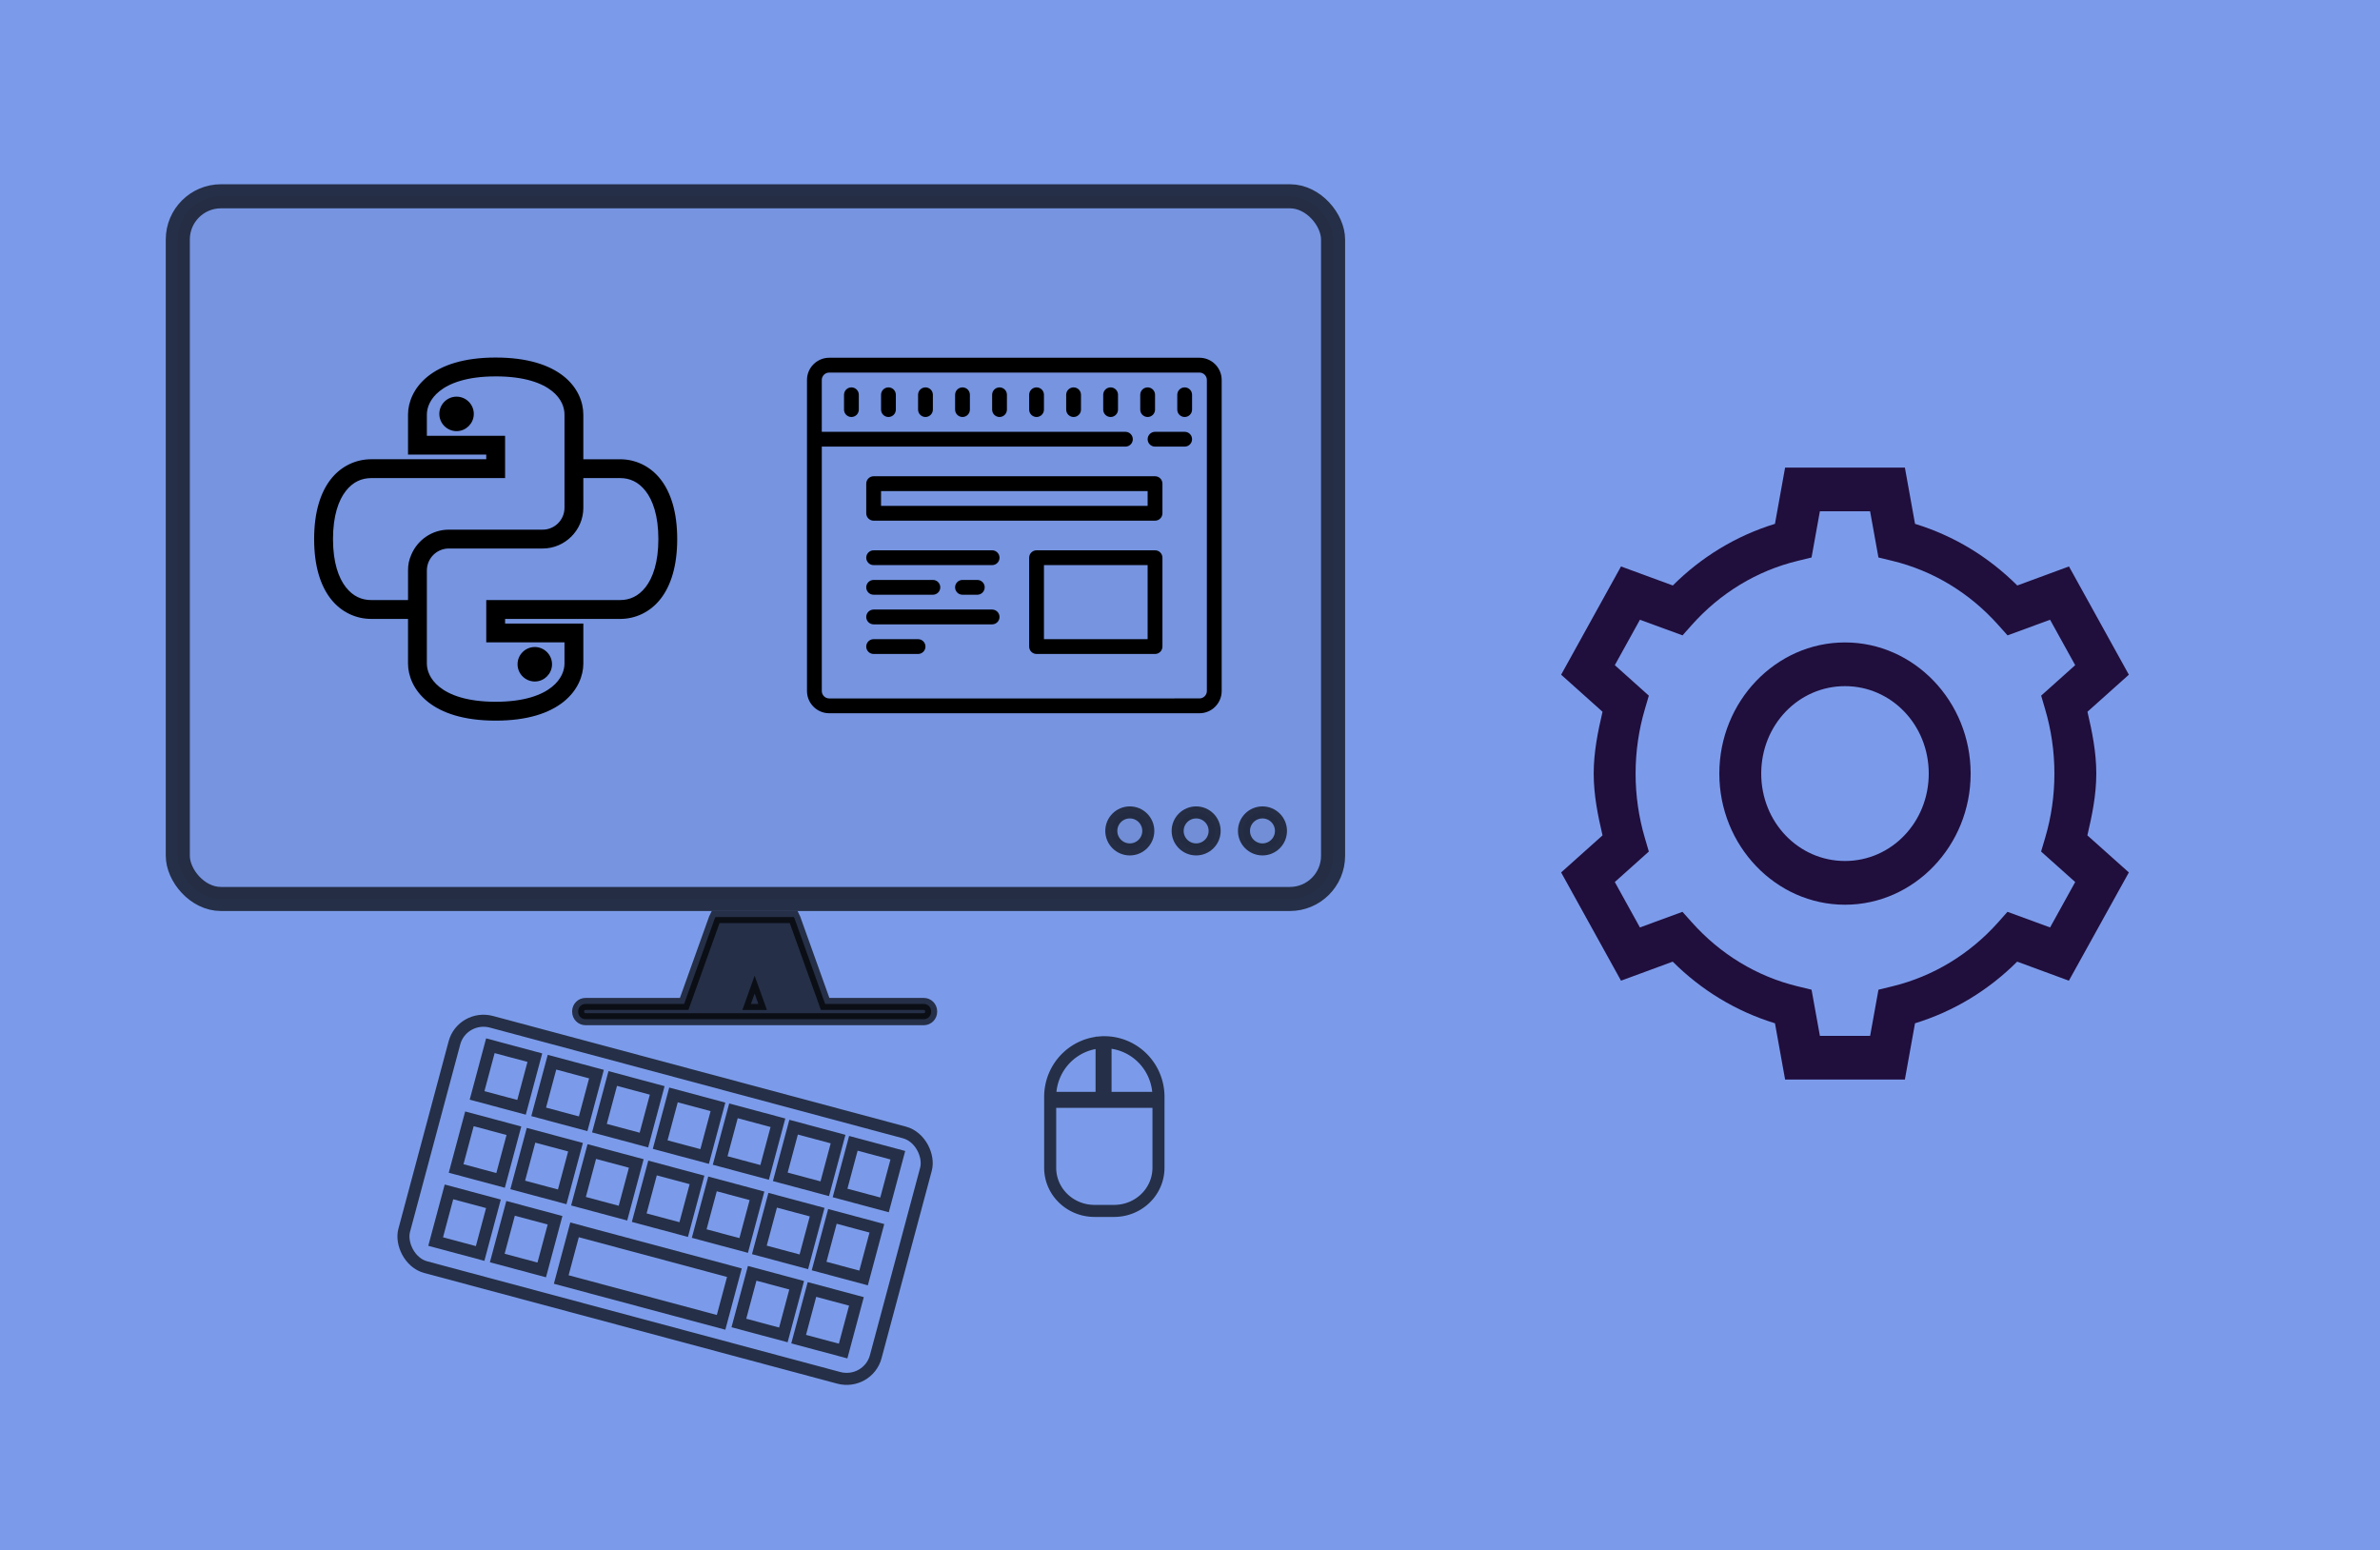 <?xml version="1.0" encoding="UTF-8" standalone="no"?>
<!-- Created with Inkscape (http://www.inkscape.org/) -->

<svg
   xmlns:dc="http://purl.org/dc/elements/1.1/"
   xmlns:cc="http://creativecommons.org/ns#"
   xmlns:rdf="http://www.w3.org/1999/02/22-rdf-syntax-ns#"
   xmlns:svg="http://www.w3.org/2000/svg"
   xmlns="http://www.w3.org/2000/svg"
   xmlns:sodipodi="http://sodipodi.sourceforge.net/DTD/sodipodi-0.dtd"
   xmlns:inkscape="http://www.inkscape.org/namespaces/inkscape"
   width="197.779mm"
   height="128.824mm"
   viewBox="0 0 197.779 128.824"
   version="1.1"
   id="svg8"
   sodipodi:docname="bg_settings.svg"
   inkscape:version="0.92.2 5c3e80d, 2017-08-06">
  <defs
     id="defs2" />
  <sodipodi:namedview
     id="base"
     pagecolor="#ffffff"
     bordercolor="#666666"
     borderopacity="1.0"
     inkscape:pageopacity="0.0"
     inkscape:pageshadow="2"
     inkscape:zoom="1"
     inkscape:cx="146.83141"
     inkscape:cy="295.31263"
     inkscape:document-units="mm"
     inkscape:current-layer="layer1"
     showgrid="false"
     inkscape:measure-start="536.517,806.986"
     inkscape:measure-end="598.515,798.021"
     inkscape:window-width="1920"
     inkscape:window-height="1025"
     inkscape:window-x="0"
     inkscape:window-y="27"
     inkscape:window-maximized="1"
     fit-margin-top="0"
     fit-margin-left="0"
     fit-margin-right="0"
     fit-margin-bottom="0" />
  <g
     inkscape:label="Capa 1"
     inkscape:groupmode="layer"
     id="layer1"
     transform="translate(-10.351,-7.191)">
    <rect
       style="opacity:0.699;fill:#3867df;fill-opacity:0.941;fill-rule:nonzero;stroke:#000000;stroke-width:0;stroke-linecap:square;stroke-linejoin:miter;stroke-miterlimit:4;stroke-dasharray:none;stroke-dashoffset:10.016;stroke-opacity:1;paint-order:markers fill stroke"
       id="rect5088"
       width="197.779"
       height="128.824"
       x="10.351"
       y="7.191"
       rx="0"
       ry="0" />
    <path
       id="path5618"
       overflow="visible"
       font-weight="400"
       d="m 158.694,46.044 -0.843,4.675 c -3.237,0.994 -6.116,2.755 -8.49,5.122 l -4.303,-1.582 -4.976,8.995 3.44,3.079 c -0.389,1.663 -0.734,3.35 -0.734,5.136 0,1.786 0.345,3.473 0.734,5.136 l -3.44,3.079 4.976,8.995 4.296,-1.582 c 2.376,2.37 5.257,4.128 8.497,5.122 l 0.843,4.675 h 9.952 l 0.843,-4.675 c 3.237,-0.994 6.116,-2.755 8.491,-5.122 l 4.296,1.582 4.983,-8.995 -3.447,-3.079 c 0.391,-1.663 0.741,-3.352 0.741,-5.136 0,-1.786 -0.345,-3.473 -0.734,-5.136 l 3.44,-3.079 -4.976,-8.995 -4.296,1.582 c -2.376,-2.37 -5.257,-4.128 -8.497,-5.122 l -0.843,-4.675 z m 2.889,3.632 h 4.174 l 0.693,3.838 1.116,0.27 c 3.451,0.825 6.496,2.71 8.831,5.328 l 0.781,0.873 3.535,-1.298 2.087,3.774 -2.828,2.533 0.333,1.135 c 0.497,1.687 0.768,3.48 0.768,5.342 0,1.862 -0.268,3.65 -0.768,5.335 l -0.339,1.142 2.835,2.533 -2.087,3.774 -3.542,-1.298 -0.775,0.873 c -2.334,2.618 -5.387,4.502 -8.837,5.328 l -1.108,0.27 -0.693,3.838 h -4.174 l -0.693,-3.838 -1.116,-0.27 c -3.451,-0.825 -6.496,-2.71 -8.831,-5.328 l -0.781,-0.873 -3.535,1.298 -2.087,-3.774 2.828,-2.533 -0.333,-1.135 c -0.497,-1.687 -0.768,-3.48 -0.768,-5.342 0,-1.862 0.271,-3.655 0.768,-5.342 l 0.333,-1.135 -2.828,-2.533 2.087,-3.774 3.542,1.298 0.775,-0.873 c 2.334,-2.618 5.386,-4.502 8.837,-5.328 l 1.108,-0.27 z m 2.087,10.897 c -5.747,0 -10.442,4.899 -10.442,10.897 0,5.997 4.695,10.897 10.442,10.897 5.747,0 10.442,-4.899 10.442,-10.897 0,-5.997 -4.695,-10.897 -10.442,-10.897 z m 0,3.632 c 3.867,0 6.961,3.229 6.961,7.264 0,4.035 -3.095,7.264 -6.961,7.264 -3.866,0 -6.961,-3.229 -6.961,-7.264 0,-4.035 3.095,-7.264 6.961,-7.264 z"
       style="font-weight:400;line-height:normal;font-family:sans-serif;text-indent:0;text-align:start;text-decoration:none;text-decoration-line:none;text-decoration-style:solid;text-decoration-color:#000000;text-transform:none;white-space:normal;overflow:visible;isolation:auto;mix-blend-mode:normal;fill:#17002b;fill-opacity:0.91;stroke-width:0.265"
       inkscape:connector-curvature="0" />
    <path
       style="opacity:0.699;fill:#000000;fill-opacity:1;fill-rule:nonzero;stroke:#000000;stroke-width:1;stroke-linecap:square;stroke-linejoin:miter;stroke-miterlimit:4;stroke-dasharray:none;stroke-dashoffset:10.016;stroke-opacity:1;paint-order:markers fill stroke"
       d="m 69.806,83.39 c -0.02,0.04 -0.042,0.079 -0.057,0.12 l -2.544,7.1 h -8.195 c -0.34,0 -0.614,0.274 -0.614,0.614 v 0.041 c 0,0.34 0.274,0.614 0.614,0.614 h 28.105 c 0.34,0 0.614,-0.274 0.614,-0.614 v -0.041 c 0,-0.34 -0.274,-0.614 -0.614,-0.614 H 78.92 L 76.376,83.511 c -0.015,-0.041 -0.033,-0.082 -0.053,-0.121 z m 3.256,6.359 0.309,0.862 h -0.617 z"
       id="rect5110-1-9"
       inkscape:connector-curvature="0" />
    <g
       id="g4896"
       transform="translate(-11.569,-8.795)"
       style="stroke:#000000;stroke-width:1;stroke-miterlimit:4;stroke-dasharray:none;stroke-opacity:1">
      <rect
         transform="rotate(15)"
         ry="2.486"
         rx="2.517"
         y="81.208"
         x="84.215"
         height="21.107"
         width="40.567"
         id="rect4506"
         style="opacity:0.699;fill:#000000;fill-opacity:0;fill-rule:nonzero;stroke:#000000;stroke-width:1;stroke-linecap:round;stroke-linejoin:bevel;stroke-miterlimit:4;stroke-dasharray:none;stroke-dashoffset:10.016;stroke-opacity:1;paint-order:markers fill stroke" />
      <g
         transform="translate(-4.677,-1.203)"
         id="g4543"
         style="stroke:#000000;stroke-width:1;stroke-miterlimit:4;stroke-dasharray:none;stroke-opacity:1">
        <rect
           style="opacity:0.699;fill:#000000;fill-opacity:0;fill-rule:nonzero;stroke:#000000;stroke-width:1;stroke-linecap:round;stroke-linejoin:miter;stroke-miterlimit:4;stroke-dasharray:none;stroke-dashoffset:10.016;stroke-opacity:1;paint-order:markers fill stroke"
           id="rect4508"
           width="3.826"
           height="4.272"
           x="91.991"
           y="83.105"
           rx="0"
           ry="0"
           transform="rotate(15)"
           inkscape:transform-center-x="6.4490444"
           inkscape:transform-center-y="-4.8923054" />
        <rect
           style="opacity:0.699;fill:#000000;fill-opacity:0;fill-rule:nonzero;stroke:#000000;stroke-width:1;stroke-linecap:round;stroke-linejoin:miter;stroke-miterlimit:4;stroke-dasharray:none;stroke-dashoffset:10.016;stroke-opacity:1;paint-order:markers fill stroke"
           id="rect4508-3"
           width="3.826"
           height="4.272"
           x="91.881"
           y="89.421"
           rx="0"
           ry="0"
           transform="rotate(15)"
           inkscape:transform-center-x="6.4490444"
           inkscape:transform-center-y="-4.8923054" />
        <rect
           style="opacity:0.699;fill:#000000;fill-opacity:0;fill-rule:nonzero;stroke:#000000;stroke-width:1;stroke-linecap:round;stroke-linejoin:miter;stroke-miterlimit:4;stroke-dasharray:none;stroke-dashoffset:10.016;stroke-opacity:1;paint-order:markers fill stroke"
           id="rect4508-3-6"
           width="3.826"
           height="4.272"
           x="91.81"
           y="95.726"
           rx="0"
           ry="0"
           transform="rotate(15)"
           inkscape:transform-center-x="6.4490444"
           inkscape:transform-center-y="-4.8923054" />
      </g>
      <g
         transform="translate(-9.02,-2.856)"
         id="g4650"
         style="stroke:#000000;stroke-width:1;stroke-miterlimit:4;stroke-dasharray:none;stroke-opacity:1">
        <rect
           style="opacity:0.699;fill:#000000;fill-opacity:0;fill-rule:nonzero;stroke:#000000;stroke-width:1;stroke-linecap:round;stroke-linejoin:miter;stroke-miterlimit:4;stroke-dasharray:none;stroke-dashoffset:10.016;stroke-opacity:1;paint-order:markers fill stroke"
           id="rect4508-5"
           width="3.826"
           height="4.272"
           x="127.849"
           y="83.602"
           rx="0"
           ry="0"
           transform="rotate(15)"
           inkscape:transform-center-x="6.4490444"
           inkscape:transform-center-y="-4.8923054" />
        <rect
           style="opacity:0.699;fill:#000000;fill-opacity:0;fill-rule:nonzero;stroke:#000000;stroke-width:1;stroke-linecap:round;stroke-linejoin:miter;stroke-miterlimit:4;stroke-dasharray:none;stroke-dashoffset:10.016;stroke-opacity:1;paint-order:markers fill stroke"
           id="rect4508-3-3"
           width="3.826"
           height="4.272"
           x="127.739"
           y="89.917"
           rx="0"
           ry="0"
           transform="rotate(15)"
           inkscape:transform-center-x="6.4490444"
           inkscape:transform-center-y="-4.8923054" />
        <rect
           style="opacity:0.699;fill:#000000;fill-opacity:0;fill-rule:nonzero;stroke:#000000;stroke-width:1;stroke-linecap:round;stroke-linejoin:miter;stroke-miterlimit:4;stroke-dasharray:none;stroke-dashoffset:10.016;stroke-opacity:1;paint-order:markers fill stroke"
           id="rect4508-3-6-5"
           width="3.826"
           height="4.272"
           x="127.668"
           y="96.223"
           rx="0"
           ry="0"
           transform="rotate(15)"
           inkscape:transform-center-x="6.4490444"
           inkscape:transform-center-y="-4.8923054" />
      </g>
      <g
         id="g4543-6"
         transform="translate(0.443,0.164)"
         style="stroke:#000000;stroke-width:1;stroke-miterlimit:4;stroke-dasharray:none;stroke-opacity:1">
        <rect
           style="opacity:0.699;fill:#000000;fill-opacity:0;fill-rule:nonzero;stroke:#000000;stroke-width:1;stroke-linecap:round;stroke-linejoin:miter;stroke-miterlimit:4;stroke-dasharray:none;stroke-dashoffset:10.016;stroke-opacity:1;paint-order:markers fill stroke"
           id="rect4508-2"
           width="3.826"
           height="4.272"
           x="91.991"
           y="83.105"
           rx="0"
           ry="0"
           transform="rotate(15)"
           inkscape:transform-center-x="6.4490444"
           inkscape:transform-center-y="-4.8923054" />
        <rect
           style="opacity:0.699;fill:#000000;fill-opacity:0;fill-rule:nonzero;stroke:#000000;stroke-width:1;stroke-linecap:round;stroke-linejoin:miter;stroke-miterlimit:4;stroke-dasharray:none;stroke-dashoffset:10.016;stroke-opacity:1;paint-order:markers fill stroke"
           id="rect4508-3-9"
           width="3.826"
           height="4.272"
           x="91.881"
           y="89.421"
           rx="0"
           ry="0"
           transform="rotate(15)"
           inkscape:transform-center-x="6.4490444"
           inkscape:transform-center-y="-4.8923054" />
        <rect
           style="opacity:0.699;fill:#000000;fill-opacity:0;fill-rule:nonzero;stroke:#000000;stroke-width:1;stroke-linecap:round;stroke-linejoin:miter;stroke-miterlimit:4;stroke-dasharray:none;stroke-dashoffset:10.016;stroke-opacity:1;paint-order:markers fill stroke"
           id="rect4508-3-6-1"
           width="3.826"
           height="4.272"
           x="91.81"
           y="95.726"
           rx="0"
           ry="0"
           transform="rotate(15)"
           inkscape:transform-center-x="6.4490444"
           inkscape:transform-center-y="-4.8923054" />
      </g>
      <g
         transform="translate(-5.212,-1.069)"
         id="g4690"
         style="stroke:#000000;stroke-width:1;stroke-miterlimit:4;stroke-dasharray:none;stroke-opacity:1">
        <rect
           style="opacity:0.699;fill:#000000;fill-opacity:0;fill-rule:nonzero;stroke:#000000;stroke-width:1;stroke-linecap:round;stroke-linejoin:miter;stroke-miterlimit:4;stroke-dasharray:none;stroke-dashoffset:10.016;stroke-opacity:1;paint-order:markers fill stroke"
           id="rect4508-2-7"
           width="3.826"
           height="4.272"
           x="118.564"
           y="82.851"
           rx="0"
           ry="0"
           transform="rotate(15)"
           inkscape:transform-center-x="6.4490444"
           inkscape:transform-center-y="-4.8923054" />
        <rect
           style="opacity:0.699;fill:#000000;fill-opacity:0;fill-rule:nonzero;stroke:#000000;stroke-width:1;stroke-linecap:round;stroke-linejoin:miter;stroke-miterlimit:4;stroke-dasharray:none;stroke-dashoffset:10.016;stroke-opacity:1;paint-order:markers fill stroke"
           id="rect4508-3-9-0"
           width="3.826"
           height="4.272"
           x="118.455"
           y="89.166"
           rx="0"
           ry="0"
           transform="rotate(15)"
           inkscape:transform-center-x="6.4490444"
           inkscape:transform-center-y="-4.8923054" />
        <rect
           style="opacity:0.699;fill:#000000;fill-opacity:0;fill-rule:nonzero;stroke:#000000;stroke-width:1;stroke-linecap:round;stroke-linejoin:miter;stroke-miterlimit:4;stroke-dasharray:none;stroke-dashoffset:10.016;stroke-opacity:1;paint-order:markers fill stroke"
           id="rect4508-3-6-1-9"
           width="3.826"
           height="4.272"
           x="118.383"
           y="95.472"
           rx="0"
           ry="0"
           transform="rotate(15)"
           inkscape:transform-center-x="6.4490444"
           inkscape:transform-center-y="-4.8923054" />
      </g>
      <rect
         inkscape:transform-center-y="-4.8923054"
         inkscape:transform-center-x="6.4490444"
         transform="rotate(15)"
         ry="0"
         rx="0"
         y="96.12"
         x="97.878"
         height="4.272"
         width="13.752"
         id="rect4508-3-6-5-3"
         style="opacity:0.699;fill:#000000;fill-opacity:0;fill-rule:nonzero;stroke:#000000;stroke-width:1;stroke-linecap:round;stroke-linejoin:miter;stroke-miterlimit:4;stroke-dasharray:none;stroke-dashoffset:10.016;stroke-opacity:1;paint-order:markers fill stroke" />
      <g
         transform="translate(-6.548,-2.238)"
         id="g4769"
         style="stroke:#000000;stroke-width:1;stroke-miterlimit:4;stroke-dasharray:none;stroke-opacity:1">
        <rect
           style="opacity:0.699;fill:#000000;fill-opacity:0;fill-rule:nonzero;stroke:#000000;stroke-width:1;stroke-linecap:round;stroke-linejoin:miter;stroke-miterlimit:4;stroke-dasharray:none;stroke-dashoffset:10.016;stroke-opacity:1;paint-order:markers fill stroke"
           id="rect4508-2-8"
           width="3.826"
           height="4.272"
           x="104.593"
           y="83.617"
           rx="0"
           ry="0"
           transform="rotate(15)"
           inkscape:transform-center-x="6.4490444"
           inkscape:transform-center-y="-4.8923054" />
        <rect
           style="opacity:0.699;fill:#000000;fill-opacity:0;fill-rule:nonzero;stroke:#000000;stroke-width:1;stroke-linecap:round;stroke-linejoin:miter;stroke-miterlimit:4;stroke-dasharray:none;stroke-dashoffset:10.016;stroke-opacity:1;paint-order:markers fill stroke"
           id="rect4508-3-9-7"
           width="3.826"
           height="4.272"
           x="104.483"
           y="89.932"
           rx="0"
           ry="0"
           transform="rotate(15)"
           inkscape:transform-center-x="6.4490444"
           inkscape:transform-center-y="-4.8923054" />
      </g>
      <g
         id="g4769-0"
         transform="translate(-1.501,-0.872)"
         style="stroke:#000000;stroke-width:1;stroke-miterlimit:4;stroke-dasharray:none;stroke-opacity:1">
        <rect
           style="opacity:0.699;fill:#000000;fill-opacity:0;fill-rule:nonzero;stroke:#000000;stroke-width:1;stroke-linecap:round;stroke-linejoin:miter;stroke-miterlimit:4;stroke-dasharray:none;stroke-dashoffset:10.016;stroke-opacity:1;paint-order:markers fill stroke"
           id="rect4508-2-8-2"
           width="3.826"
           height="4.272"
           x="104.593"
           y="83.617"
           rx="0"
           ry="0"
           transform="rotate(15)"
           inkscape:transform-center-x="6.4490444"
           inkscape:transform-center-y="-4.8923054" />
        <rect
           style="opacity:0.699;fill:#000000;fill-opacity:0;fill-rule:nonzero;stroke:#000000;stroke-width:1;stroke-linecap:round;stroke-linejoin:miter;stroke-miterlimit:4;stroke-dasharray:none;stroke-dashoffset:10.016;stroke-opacity:1;paint-order:markers fill stroke"
           id="rect4508-3-9-7-3"
           width="3.826"
           height="4.272"
           x="104.483"
           y="89.932"
           rx="0"
           ry="0"
           transform="rotate(15)"
           inkscape:transform-center-x="6.4490444"
           inkscape:transform-center-y="-4.8923054" />
      </g>
      <g
         id="g4769-0-7"
         transform="translate(3.483,0.45)"
         style="stroke:#000000;stroke-width:1;stroke-miterlimit:4;stroke-dasharray:none;stroke-opacity:1">
        <rect
           style="opacity:0.699;fill:#000000;fill-opacity:0;fill-rule:nonzero;stroke:#000000;stroke-width:1;stroke-linecap:round;stroke-linejoin:miter;stroke-miterlimit:4;stroke-dasharray:none;stroke-dashoffset:10.016;stroke-opacity:1;paint-order:markers fill stroke"
           id="rect4508-2-8-2-5"
           width="3.826"
           height="4.272"
           x="104.593"
           y="83.617"
           rx="0"
           ry="0"
           transform="rotate(15)"
           inkscape:transform-center-x="6.4490444"
           inkscape:transform-center-y="-4.8923054" />
        <rect
           style="opacity:0.699;fill:#000000;fill-opacity:0;fill-rule:nonzero;stroke:#000000;stroke-width:1;stroke-linecap:round;stroke-linejoin:miter;stroke-miterlimit:4;stroke-dasharray:none;stroke-dashoffset:10.016;stroke-opacity:1;paint-order:markers fill stroke"
           id="rect4508-3-9-7-3-9"
           width="3.826"
           height="4.272"
           x="104.483"
           y="89.932"
           rx="0"
           ry="0"
           transform="rotate(15)"
           inkscape:transform-center-x="6.4490444"
           inkscape:transform-center-y="-4.8923054" />
      </g>
    </g>
    <g
       id="g5484"
       style="fill:#000000;fill-opacity:0.067;stroke:#000000;stroke-opacity:1"
       transform="translate(0.003,0.004)">
      <g
         transform="translate(0,0.529)"
         id="g5116"
         style="fill:#000000;fill-opacity:0.067;stroke:#000000;stroke-opacity:1">
        <rect
           style="opacity:0.699;fill:#000000;fill-opacity:0.067;fill-rule:nonzero;stroke:#000000;stroke-width:2;stroke-linecap:round;stroke-linejoin:bevel;stroke-miterlimit:4;stroke-dasharray:none;stroke-dashoffset:10.016;stroke-opacity:1;paint-order:markers fill stroke"
           id="rect4504"
           width="96.004"
           height="58.389"
           x="25.123"
           y="22.968"
           rx="3.591"
           ry="3.591" />
        <circle
           style="opacity:0.699;fill:#000000;fill-opacity:0.067;fill-rule:nonzero;stroke:#000000;stroke-width:1;stroke-linecap:round;stroke-linejoin:miter;stroke-miterlimit:4;stroke-dasharray:none;stroke-dashoffset:10.016;stroke-opacity:1;paint-order:markers fill stroke"
           id="path4898"
           cx="115.26"
           cy="75.701"
           r="1.537" />
        <circle
           style="opacity:0.699;fill:#000000;fill-opacity:0.067;fill-rule:nonzero;stroke:#000000;stroke-width:1;stroke-linecap:round;stroke-linejoin:miter;stroke-miterlimit:4;stroke-dasharray:none;stroke-dashoffset:10.016;stroke-opacity:1;paint-order:markers fill stroke"
           id="path4898-7"
           cx="109.748"
           cy="75.701"
           r="1.537" />
        <circle
           style="opacity:0.699;fill:#000000;fill-opacity:0.067;fill-rule:nonzero;stroke:#000000;stroke-width:1;stroke-linecap:round;stroke-linejoin:miter;stroke-miterlimit:4;stroke-dasharray:none;stroke-dashoffset:10.016;stroke-opacity:1;paint-order:markers fill stroke"
           id="path4898-7-8"
           cx="104.235"
           cy="75.701"
           r="1.537" />
      </g>
    </g>
    <path
       style="opacity:0.699;fill:#000000;fill-opacity:0;fill-rule:nonzero;stroke:#000000;stroke-width:1;stroke-linecap:round;stroke-linejoin:miter;stroke-miterlimit:4;stroke-dasharray:none;stroke-dashoffset:10.016;stroke-opacity:1;paint-order:markers fill stroke"
       d="m 102.121,93.793 a 4.5,4.536 0 0 0 -4.5,4.536 4.5,4.536 0 0 0 0.001,0.025 c -2.9e-5,0.006 -0.001,0.011 -0.001,0.017 v 0.046 h 4.272 V 93.827 h 0.329 v 4.59 h 4.4 v -0.046 c 0,-0.007 -0.001,-0.014 -0.001,-0.021 a 4.5,4.536 0 0 0 0.001,-0.022 4.5,4.536 0 0 0 -4.5,-4.536 z m -4.5,4.952 v 5.474 c 0,1.989 1.647,3.59 3.692,3.59 h 1.616 c 2.045,0 3.692,-1.601 3.692,-3.59 v -5.474 z"
       id="path4930"
       inkscape:connector-curvature="0" />
    <path
       id="path5066"
       d="m 51.542,37.033 c -2.638,0 -4.429,0.63 -5.567,1.544 -1.137,0.914 -1.585,2.089 -1.585,3.068 v 2.539 0.65 h 0.65 5.851 v 0.65 h -9.691 c -1.189,0 -2.395,0.515 -3.251,1.605 -0.855,1.09 -1.361,2.714 -1.361,4.896 0,2.182 0.506,3.806 1.361,4.896 0.855,1.09 2.061,1.605 3.251,1.605 h 3.19 v 3.84 c 0,0.979 0.447,2.154 1.585,3.068 1.137,0.914 2.928,1.544 5.567,1.544 2.638,0 4.429,-0.63 5.567,-1.544 1.137,-0.914 1.585,-2.089 1.585,-3.068 V 59.787 59.137 H 58.043 52.192 V 58.487 h 9.691 c 1.189,0 2.395,-0.515 3.251,-1.605 0.855,-1.09 1.361,-2.714 1.361,-4.896 0,-2.182 -0.506,-3.806 -1.361,-4.896 -0.855,-1.09 -2.061,-1.605 -3.251,-1.605 h -3.19 v -3.84 c 0,-1.003 -0.445,-2.182 -1.585,-3.088 -1.14,-0.906 -2.931,-1.524 -5.567,-1.524 z m 0,1.3 c 2.435,0 3.911,0.569 4.754,1.239 0.843,0.67 1.097,1.45 1.097,2.072 v 3.84 3.901 c 0,1.076 -0.875,1.95 -1.95,1.95 h -7.801 c -1.339,0 -2.491,0.826 -2.986,1.991 -0.083,0.194 -0.16,0.399 -0.203,0.609 -0.044,0.211 -0.061,0.427 -0.061,0.65 v 2.6 h -3.19 c -0.826,0 -1.591,-0.322 -2.214,-1.117 -0.624,-0.795 -1.097,-2.105 -1.097,-4.083 0,-1.979 0.473,-3.289 1.097,-4.083 0.624,-0.795 1.389,-1.117 2.214,-1.117 H 51.542 52.192 V 46.135 44.184 43.534 H 51.542 45.691 v -1.889 c 0,-0.581 0.252,-1.373 1.097,-2.052 0.846,-0.679 2.321,-1.26 4.754,-1.26 z m -3.251,1.95 c -0.715,0 -1.3,0.585 -1.3,1.3 0,0.715 0.585,1.3 1.3,1.3 0.715,0 1.3,-0.585 1.3,-1.3 0,-0.715 -0.585,-1.3 -1.3,-1.3 z m 10.402,6.501 h 3.19 c 0.826,0 1.591,0.322 2.214,1.117 0.624,0.795 1.097,2.105 1.097,4.083 0,1.979 -0.473,3.289 -1.097,4.083 -0.624,0.795 -1.389,1.117 -2.214,1.117 H 51.542 50.892 v 0.65 1.95 0.65 h 0.65 5.851 v 1.889 c 0,0.581 -0.252,1.373 -1.097,2.052 -0.846,0.679 -2.321,1.26 -4.754,1.26 -2.433,0 -3.908,-0.58 -4.754,-1.26 -0.846,-0.679 -1.097,-1.47 -1.097,-2.052 V 58.487 57.837 54.586 c 0,-0.134 0.015,-0.259 0.041,-0.386 0.182,-0.888 0.969,-1.564 1.91,-1.564 h 7.801 c 1.785,0 3.251,-1.466 3.251,-3.251 z m -3.901,14.302 c -0.715,0 -1.3,0.585 -1.3,1.3 0,0.715 0.585,1.3 1.3,1.3 0.715,0 1.3,-0.585 1.3,-1.3 0,-0.715 -0.585,-1.3 -1.3,-1.3 z"
       inkscape:connector-curvature="0"
       style="stroke:#000000;stroke-width:0.265;stroke-opacity:1" />
    <path
       id="path5093"
       d="m 79.258,36.918 c -1.018,0 -1.846,0.828 -1.846,1.846 v 25.846 c 0,1.018 0.828,1.846 1.846,1.846 h 30.769 c 1.018,0 1.846,-0.828 1.846,-1.846 v -25.846 c 0,-1.018 -0.828,-1.846 -1.846,-1.846 z m 0,1.231 h 30.769 c 0.34,0 0.615,0.276 0.615,0.615 v 25.846 c 0,0.339 -0.276,0.615 -0.615,0.615 H 79.258 c -0.34,0 -0.615,-0.276 -0.615,-0.615 V 44.302 h 25.23 c 0.34,0 0.615,-0.276 0.615,-0.615 0,-0.34 -0.275,-0.615 -0.615,-0.615 H 78.642 v -4.308 c 0,-0.339 0.276,-0.615 0.615,-0.615 z m 1.846,1.231 c -0.34,0 -0.615,0.276 -0.615,0.615 v 1.231 c 0,0.34 0.275,0.615 0.615,0.615 0.34,0 0.615,-0.276 0.615,-0.615 v -1.231 c 0,-0.34 -0.275,-0.615 -0.615,-0.615 z m 3.077,0 c -0.34,0 -0.615,0.276 -0.615,0.615 v 1.231 c 0,0.34 0.275,0.615 0.615,0.615 0.34,0 0.615,-0.276 0.615,-0.615 v -1.231 c 0,-0.34 -0.275,-0.615 -0.615,-0.615 z m 3.077,0 c -0.34,0 -0.615,0.276 -0.615,0.615 v 1.231 c 0,0.34 0.275,0.615 0.615,0.615 0.34,0 0.615,-0.276 0.615,-0.615 v -1.231 c 0,-0.34 -0.275,-0.615 -0.615,-0.615 z m 3.077,0 c -0.34,0 -0.615,0.276 -0.615,0.615 v 1.231 c 0,0.34 0.275,0.615 0.615,0.615 0.34,0 0.615,-0.276 0.615,-0.615 v -1.231 c 0,-0.34 -0.275,-0.615 -0.615,-0.615 z m 3.077,0 c -0.34,0 -0.615,0.276 -0.615,0.615 v 1.231 c 0,0.34 0.275,0.615 0.615,0.615 0.34,0 0.615,-0.276 0.615,-0.615 v -1.231 c 0,-0.34 -0.275,-0.615 -0.615,-0.615 z m 3.077,0 c -0.34,0 -0.615,0.276 -0.615,0.615 v 1.231 c 0,0.34 0.275,0.615 0.615,0.615 0.34,0 0.615,-0.276 0.615,-0.615 v -1.231 c 0,-0.34 -0.275,-0.615 -0.615,-0.615 z m 3.077,0 c -0.34,0 -0.615,0.276 -0.615,0.615 v 1.231 c 0,0.34 0.275,0.615 0.615,0.615 0.34,0 0.615,-0.276 0.615,-0.615 v -1.231 c 0,-0.34 -0.275,-0.615 -0.615,-0.615 z m 3.077,0 c -0.34,0 -0.615,0.276 -0.615,0.615 v 1.231 c 0,0.34 0.275,0.615 0.615,0.615 0.34,0 0.615,-0.276 0.615,-0.615 v -1.231 c 0,-0.34 -0.275,-0.615 -0.615,-0.615 z m 3.077,0 c -0.34,0 -0.615,0.276 -0.615,0.615 v 1.231 c 0,0.34 0.275,0.615 0.615,0.615 0.34,0 0.615,-0.276 0.615,-0.615 v -1.231 c 0,-0.34 -0.275,-0.615 -0.615,-0.615 z m 3.077,0 c -0.34,0 -0.615,0.276 -0.615,0.615 v 1.231 c 0,0.34 0.275,0.615 0.615,0.615 0.34,0 0.615,-0.276 0.615,-0.615 v -1.231 c 0,-0.34 -0.275,-0.615 -0.615,-0.615 z m -2.462,3.692 c -0.34,0 -0.615,0.276 -0.615,0.615 0,0.34 0.275,0.615 0.615,0.615 h 2.462 c 0.34,0 0.615,-0.276 0.615,-0.615 0,-0.34 -0.275,-0.615 -0.615,-0.615 z m -23.384,3.692 c -0.34,0 -0.615,0.276 -0.615,0.615 v 2.462 c 0,0.34 0.275,0.615 0.615,0.615 h 23.384 c 0.34,0 0.615,-0.276 0.615,-0.615 v -2.462 c 0,-0.34 -0.275,-0.615 -0.615,-0.615 z m 0.615,1.231 h 22.153 v 1.231 H 83.565 Z m -0.615,4.923 c -0.34,0 -0.615,0.276 -0.615,0.615 0,0.34 0.275,0.615 0.615,0.615 h 9.846 c 0.34,0 0.615,-0.276 0.615,-0.615 0,-0.34 -0.275,-0.615 -0.615,-0.615 z m 13.538,0 c -0.34,0 -0.615,0.276 -0.615,0.615 v 7.384 c 0,0.34 0.275,0.615 0.615,0.615 h 9.846 c 0.34,0 0.615,-0.276 0.615,-0.615 v -7.384 c 0,-0.34 -0.275,-0.615 -0.615,-0.615 z m 0.615,1.231 h 8.615 v 6.154 h -8.615 z m -14.154,1.231 c -0.34,0 -0.615,0.276 -0.615,0.615 0,0.34 0.275,0.615 0.615,0.615 h 4.923 c 0.34,0 0.615,-0.276 0.615,-0.615 0,-0.34 -0.275,-0.615 -0.615,-0.615 z m 7.384,0 c -0.34,0 -0.615,0.276 -0.615,0.615 0,0.34 0.275,0.615 0.615,0.615 h 1.231 c 0.34,0 0.615,-0.276 0.615,-0.615 0,-0.34 -0.275,-0.615 -0.615,-0.615 z m -7.384,2.461 c -0.34,0 -0.615,0.276 -0.615,0.615 0,0.34 0.275,0.615 0.615,0.615 h 9.846 c 0.34,0 0.615,-0.276 0.615,-0.615 0,-0.34 -0.275,-0.615 -0.615,-0.615 z m 0,2.461 c -0.34,0 -0.615,0.276 -0.615,0.615 0,0.34 0.275,0.615 0.615,0.615 h 3.692 c 0.34,0 0.615,-0.276 0.615,-0.615 0,-0.34 -0.275,-0.615 -0.615,-0.615 z"
       inkscape:connector-curvature="0"
       style="stroke-width:0.265;stroke:none;fill:#000000;fill-opacity:1" />
  </g>
</svg>

